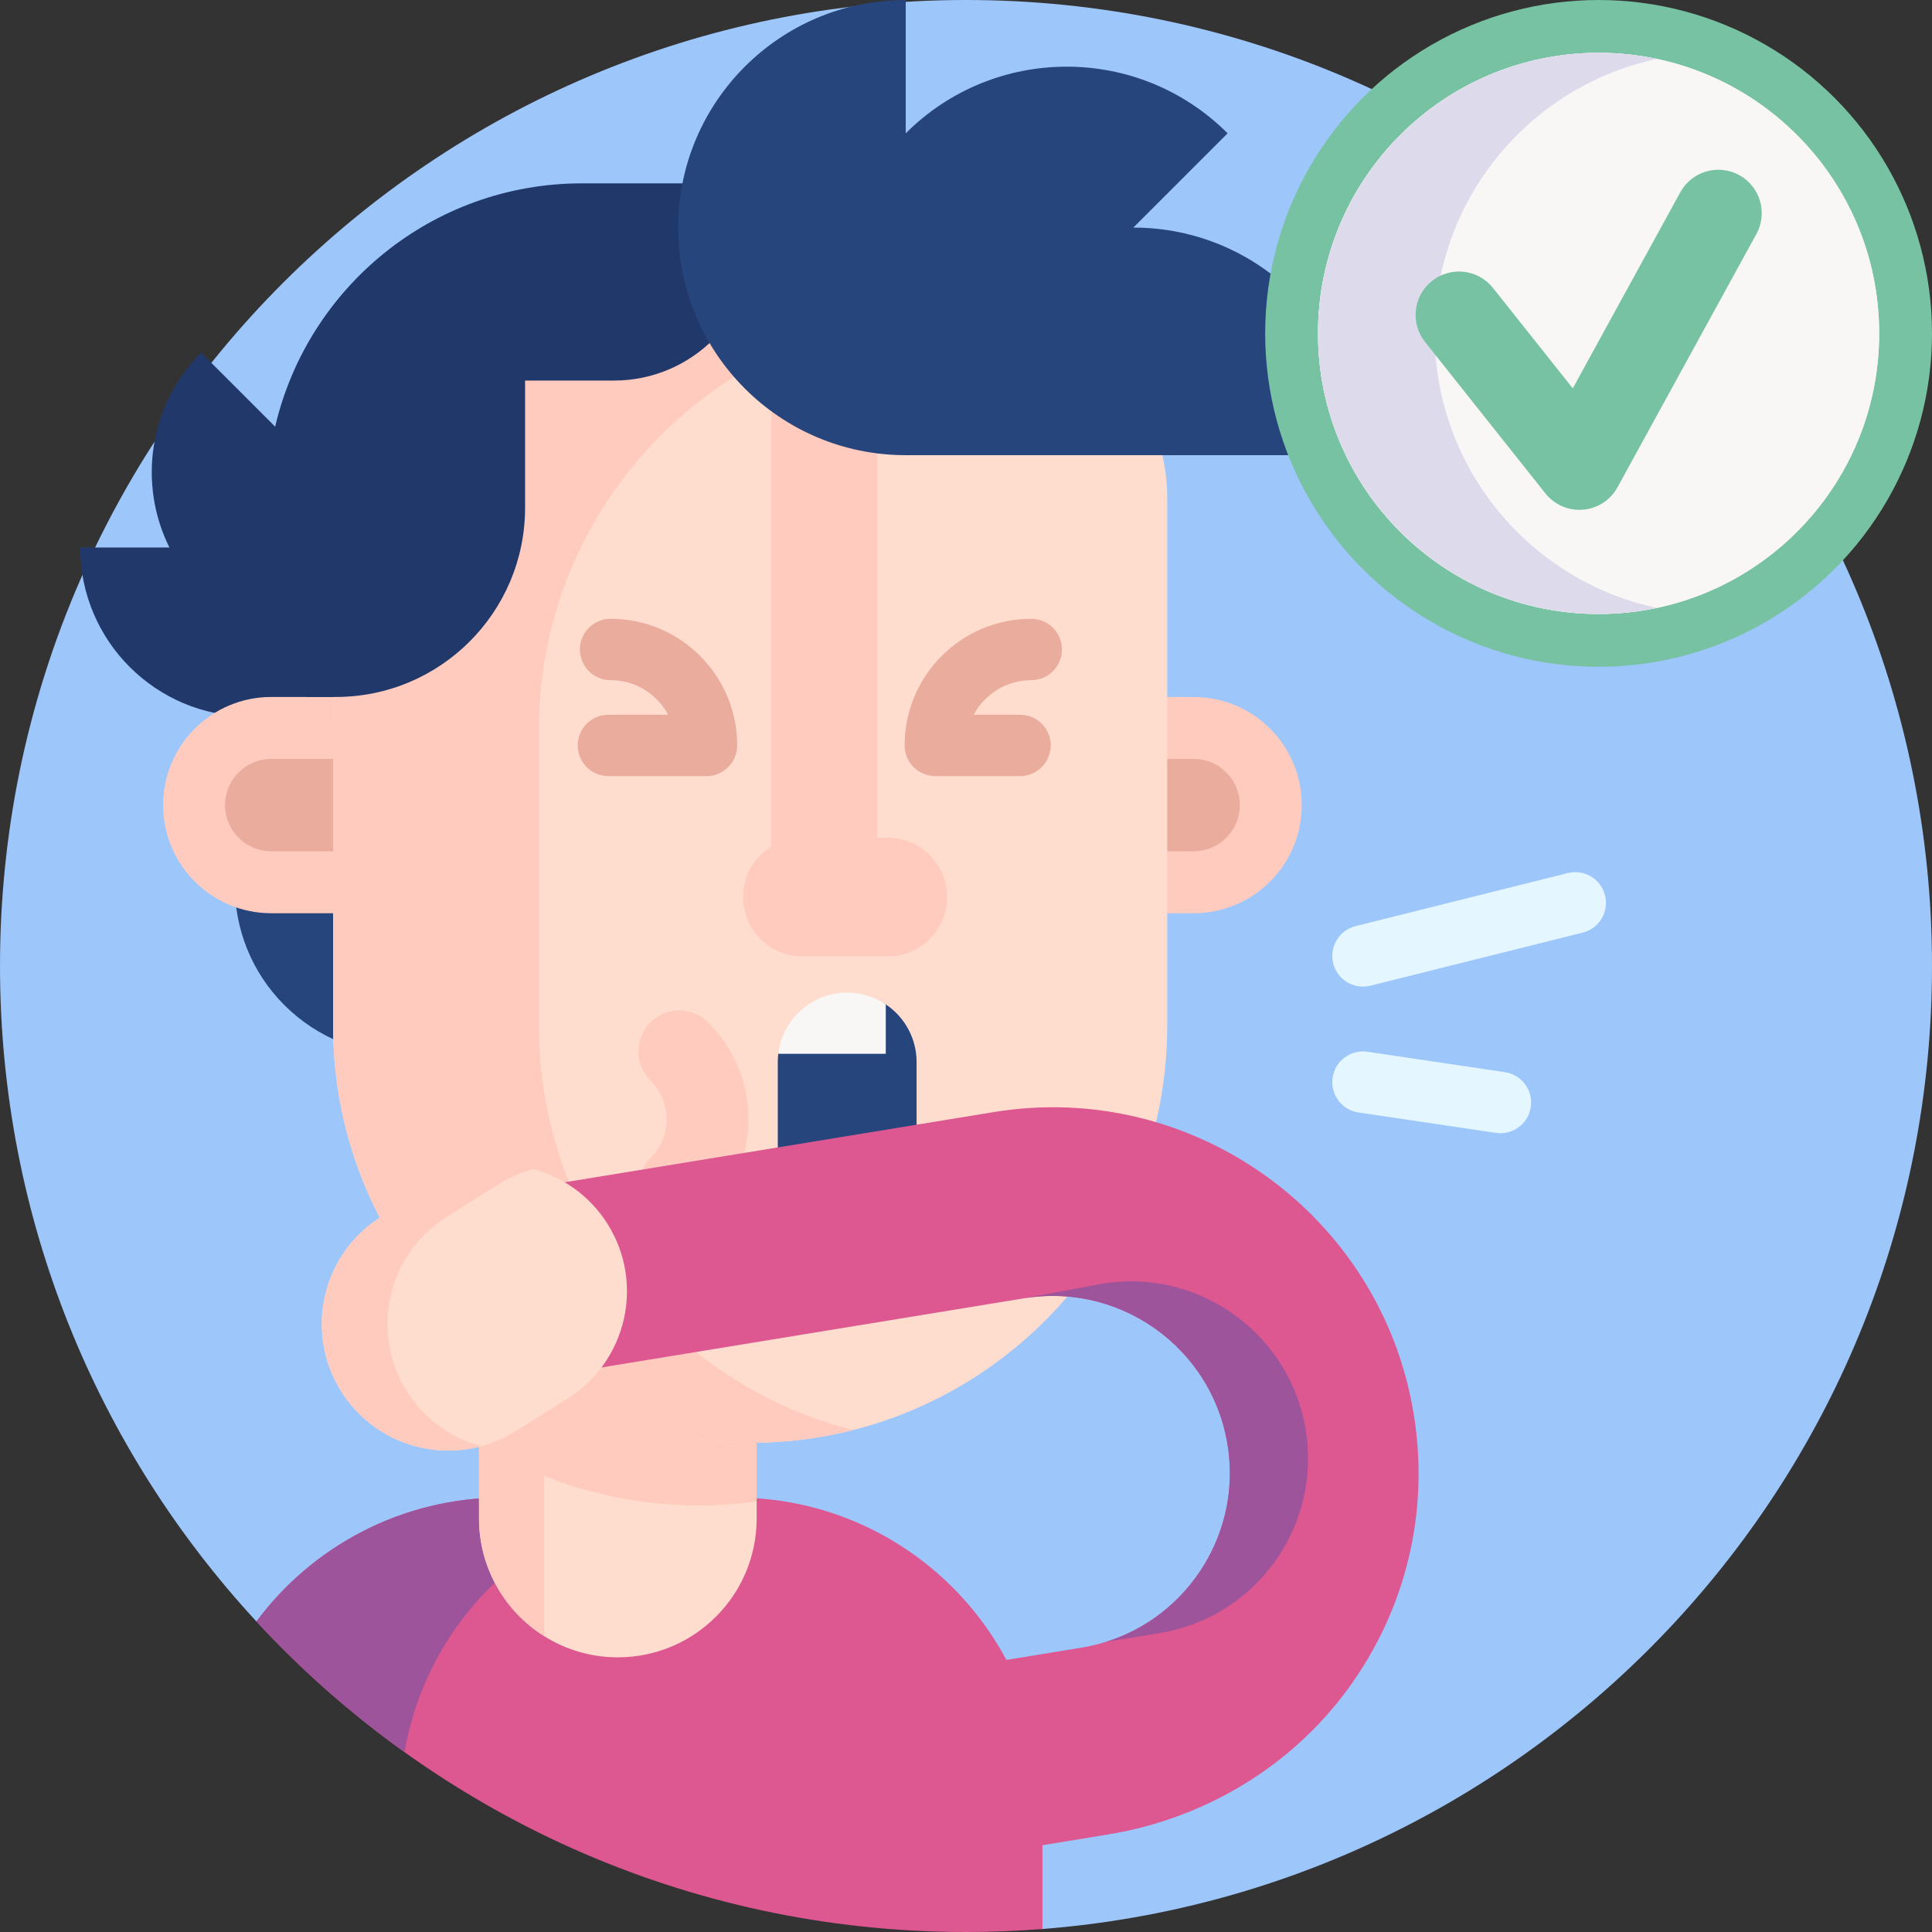 <svg id="Capa_1" enable-background="new 0 0 512 512" height="512" viewBox="0 0 512 512" width="512" xmlns="http://www.w3.org/2000/svg"><rect x="0" y="0" width="512" height="512" fill="#333333" stroke="none"/><g><path d="m512 256c0 134.566-103.826 244.882-235.74 255.21-6.684.523-36.856-38.423-43.674-38.423-74.34 0-104.196-9.755-164.634-43.079-42.179-45.638-67.952-106.663-67.952-173.708 0-141.385 114.615-256 256-256s256 114.615 256 256z" fill="#9dc6fb"/><g><g><path d="m276.26 478.17v33.04c-6.69.52-13.44.79-20.26.79-74.34 0-141.27-31.69-188.05-82.29 14.82-19.93 38.54-32.84 65.29-32.84h61.71c44.91 0 81.31 36.4 81.31 81.3z" fill="#dd5790"/><path d="m187.34 396.87c-40.18 0-73.56 29.14-80.13 67.46-14.24-10.18-27.4-21.79-39.26-34.62 0 0-.01 0 0-.01 14.82-19.92 38.54-32.83 65.29-32.83z" fill="#9d549b"/><path d="m200.521 306.091v96.329c0 10.162-4.121 19.359-10.78 26.007-6.648 6.659-15.845 10.78-26.007 10.78-7.158 0-13.839-2.039-19.478-5.585-10.39-6.496-17.309-18.047-17.309-31.202v-96.329z" fill="#ffddce"/><g fill="#ffcbbe"><path d="m200.521 306.091v91.807c-5.011.705-10.119 1.063-15.325 1.063-21.376 0-41.343-6.073-58.251-16.594v-76.276z"/><path d="m144.254 343.486v90.137c-10.39-6.496-17.309-18.047-17.309-31.202v-58.934h17.309z"/></g></g><path d="m154.202 48.59c-39.566 0-72.679 27.537-81.279 64.486l-19.6-19.6c-13.966 13.966-16.765 34.859-8.422 51.616h-23.643c0 24.73 20.047 44.777 44.777 44.777 1.585 0 3.15-.085 4.692-.246v7.918h136.688v-148.951z" fill="#21386b"/><path d="m75.351 203.03c-17.487 17.487-17.487 45.838 0 63.325s45.838 17.487 63.325 0" fill="#26457d"/><path d="m316.327 242.015h-244.448c-15.826 0-28.655-12.829-28.655-28.655 0-15.826 12.829-28.655 28.655-28.655h244.448c15.826 0 28.655 12.829 28.655 28.655.001 15.826-12.829 28.655-28.655 28.655z" fill="#ffcbbe"/><path d="m71.879 225.602c-6.75 0-12.242-5.492-12.242-12.242s5.492-12.242 12.242-12.242h244.448c6.75 0 12.242 5.492 12.242 12.242s-5.492 12.242-12.242 12.242z" fill="#eaac9d"/><path d="m198.8 382.368c-61.043 0-110.528-49.485-110.528-110.528v-78.364c0-61.043 49.485-110.528 110.528-110.528h61.599c27.023 0 48.929 21.906 48.929 48.929v139.963c0 61.043-49.485 110.528-110.528 110.528z" fill="#ffddce"/><path d="m226.075 378.974c-8.723 2.216-17.856 3.388-27.27 3.388-61.047 0-110.533-49.475-110.533-110.522v-78.363c0-61.047 49.487-110.533 110.533-110.533h54.528c-61.035 0-110.522 49.487-110.522 110.533v78.363c.001 51.644 35.407 94.999 83.264 107.134z" fill="#ffcbbe"/><path d="m232.483 242.6h-28.071v-145.616c0-7.751 6.284-14.035 14.035-14.035 7.751 0 14.035 6.284 14.035 14.035v145.616z" fill="#ffcbbe"/><path d="m118.101 62.647v16.665c-21.5 7.874-36.843 28.518-36.843 52.746v52.646h7.738c27.701 0 50.158-22.456 50.158-50.158v-33.692h23.554c20.581 0 37.266-16.685 37.266-37.266v-.941z" fill="#21386b"/><path d="m300.345 60.314 24.983-24.983c-23.554-23.554-61.743-23.554-85.297 0v-35.331c-33.311 0-60.314 27.004-60.314 60.314s27.004 60.314 60.314 60.314h120.629c-.001-33.31-27.004-60.314-60.315-60.314z" fill="#26457d"/><path d="m235.259 222.002h-22.612c-8.685 0-15.725 7.04-15.725 15.725 0 8.685 7.04 15.725 15.725 15.725h22.612c8.685 0 15.725-7.04 15.725-15.725 0-8.685-7.04-15.725-15.725-15.725z" fill="#ffcbbe"/><path d="m187.23 205.676h-25.991c-4.492 0-8.134-3.642-8.134-8.134s3.642-8.134 8.134-8.134h15.822c-2.915-5.446-8.66-9.158-15.257-9.158-4.492 0-8.134-3.642-8.134-8.134s3.642-8.134 8.134-8.134c18.506 0 33.561 15.055 33.561 33.56 0 4.492-3.642 8.134-8.135 8.134z" fill="#eaac9d"/><path d="m180.035 325.431c-2.776 0-5.551-1.059-7.669-3.177-4.235-4.235-4.235-11.103.001-15.338 2.754-2.754 4.27-6.416 4.27-10.31 0-3.895-1.517-7.556-4.27-10.31-4.235-4.235-4.236-11.102-.001-15.338 4.235-4.235 11.102-4.235 15.338 0 6.851 6.851 10.624 15.959 10.624 25.648 0 9.688-3.773 18.797-10.624 25.648-2.118 2.117-4.894 3.177-7.669 3.177z" fill="#ffcbbe"/><path d="m270.316 205.676h-22.446c-4.492 0-8.134-3.642-8.134-8.134 0-18.505 15.055-33.56 33.561-33.56 4.492 0 8.134 3.642 8.134 8.134s-3.642 8.134-8.134 8.134c-6.597 0-12.342 3.712-15.257 9.158h12.276c4.492 0 8.134 3.642 8.134 8.134s-3.642 8.134-8.134 8.134z" fill="#eaac9d"/><path d="m224.513 332.311c-10.158 0-18.393-8.235-18.393-18.393v-32.459c0-.741.044-1.471.129-2.189.135-1.139 5.442-2.167 5.775-3.094 2.339-6.496 4.247-8.012 12.489-8.012 3.787 0 7.307-3.954 10.233-1.992 4.921 3.301 8.161 8.915 8.161 15.287v32.459c-.001 10.158-8.236 18.393-18.394 18.393z" fill="#26457d"/><path d="m234.74 266.18v13.09h-28.49c.06-.5.14-.99.23-1.47.02-.1.04-.2.07-.3 1.81-8.25 9.16-14.43 17.96-14.43 3.78 0 7.3 1.14 10.23 3.11z" fill="#f9f6f6"/></g><path d="m361.195 261.463c-3.644 0-6.961-2.467-7.885-6.163-1.09-4.358 1.56-8.775 5.918-9.864l56.262-14.066c4.357-1.09 8.774 1.56 9.864 5.918s-1.56 8.775-5.918 9.864l-56.262 14.066c-.662.166-1.326.245-1.979.245z" fill="#e4f6ff"/><path d="m397.637 300.315c-.398 0-.8-.029-1.205-.089l-36.426-5.41c-4.444-.66-7.511-4.797-6.851-9.241.659-4.444 4.796-7.512 9.24-6.851l36.426 5.41c4.444.66 7.511 4.797 6.851 9.241-.599 4.038-4.071 6.94-8.035 6.94z" fill="#e4f6ff"/><circle cx="423.643" cy="88.357" fill="#78c2a4" r="88.357"/><circle cx="423.643" cy="88.357" fill="#f9f6f6" r="74.357"/><circle cx="423.643" cy="88.357" fill="#f9f6f6" r="74.357"/><path d="m439.105 161.097c-4.99 1.06-10.16 1.62-15.46 1.62-41 0-74.36-33.36-74.36-74.36s33.36-74.36 74.36-74.36c5.3 0 10.47.56 15.46 1.62-33.6 7.13-58.89 37.04-58.89 72.74s25.29 65.61 58.89 72.74z" fill="#dddaec"/><path d="m207.823 449.531 78.756-12.886c13.565-2.22 25.291-10.089 32.543-21.974 5.046-8.27 7.39-17.988 6.678-27.65-2.048-27.815-27.454-47.369-54.371-42.965l-136.442 22.325-8.074-49.344 136.442-22.325c52.736-8.628 102.658 27.255 111.286 79.99 4.231 25.853-1.985 51.807-17.495 72.966-15.189 20.72-38.186 34.343-63.54 38.492l-28.366 4.641c-27.251 4.459-52.958-14.018-57.417-41.27z" fill="#dd5790"/><path d="m339.85 410.812c-7.26 11.88-18.98 19.75-32.55 21.97l-14.21 2.33c10.78-3.37 19.97-10.5 26.03-20.44 5.05-8.27 7.39-17.98 6.68-27.65-2.05-27.81-27.45-47.37-54.37-42.96l20.72-3.87c26.92-4.4 52.33 15.15 54.37 42.97.721 9.66-1.629 19.38-6.67 27.65z" fill="#9d549b"/><g><g><path d="m90.425 368.729c9.856 15.677 30.555 20.396 46.232 10.539l13.809-8.682c15.677-9.856 20.396-30.555 10.539-46.232-9.856-15.677-30.555-20.396-46.232-10.539l-13.809 8.682c-15.677 9.856-20.395 30.555-10.539 46.232z" fill="#ffddce"/></g><g><path d="m107.828 368.729c4.686 7.461 11.822 12.432 19.703 14.541-13.843 3.734-29.074-1.76-37.106-14.541-9.855-15.675-5.138-36.369 10.537-46.232l13.812-8.682c5.542-3.489 11.711-5.146 17.816-5.146 2.949 0 5.883.389 8.714 1.15-3.148.84-6.224 2.172-9.126 3.996l-13.812 8.682c-15.676 9.863-20.393 30.557-10.538 46.232z" fill="#ffcbbe"/></g></g><path d="m417.573 135.076c-3.121-.269-6.03-1.806-8.015-4.303l-31.914-40.161c-3.952-4.972-3.124-12.207 1.849-16.158 4.973-3.952 12.208-3.123 16.158 1.849l21.148 26.613 28.495-51.961c3.054-5.569 10.043-7.607 15.613-4.554 5.569 3.054 7.607 10.044 4.553 15.613l-36.815 67.134c-1.852 3.377-5.27 5.602-9.107 5.929-.661.056-1.317.055-1.965-.001z" fill="#78c2a4"/></g></svg>